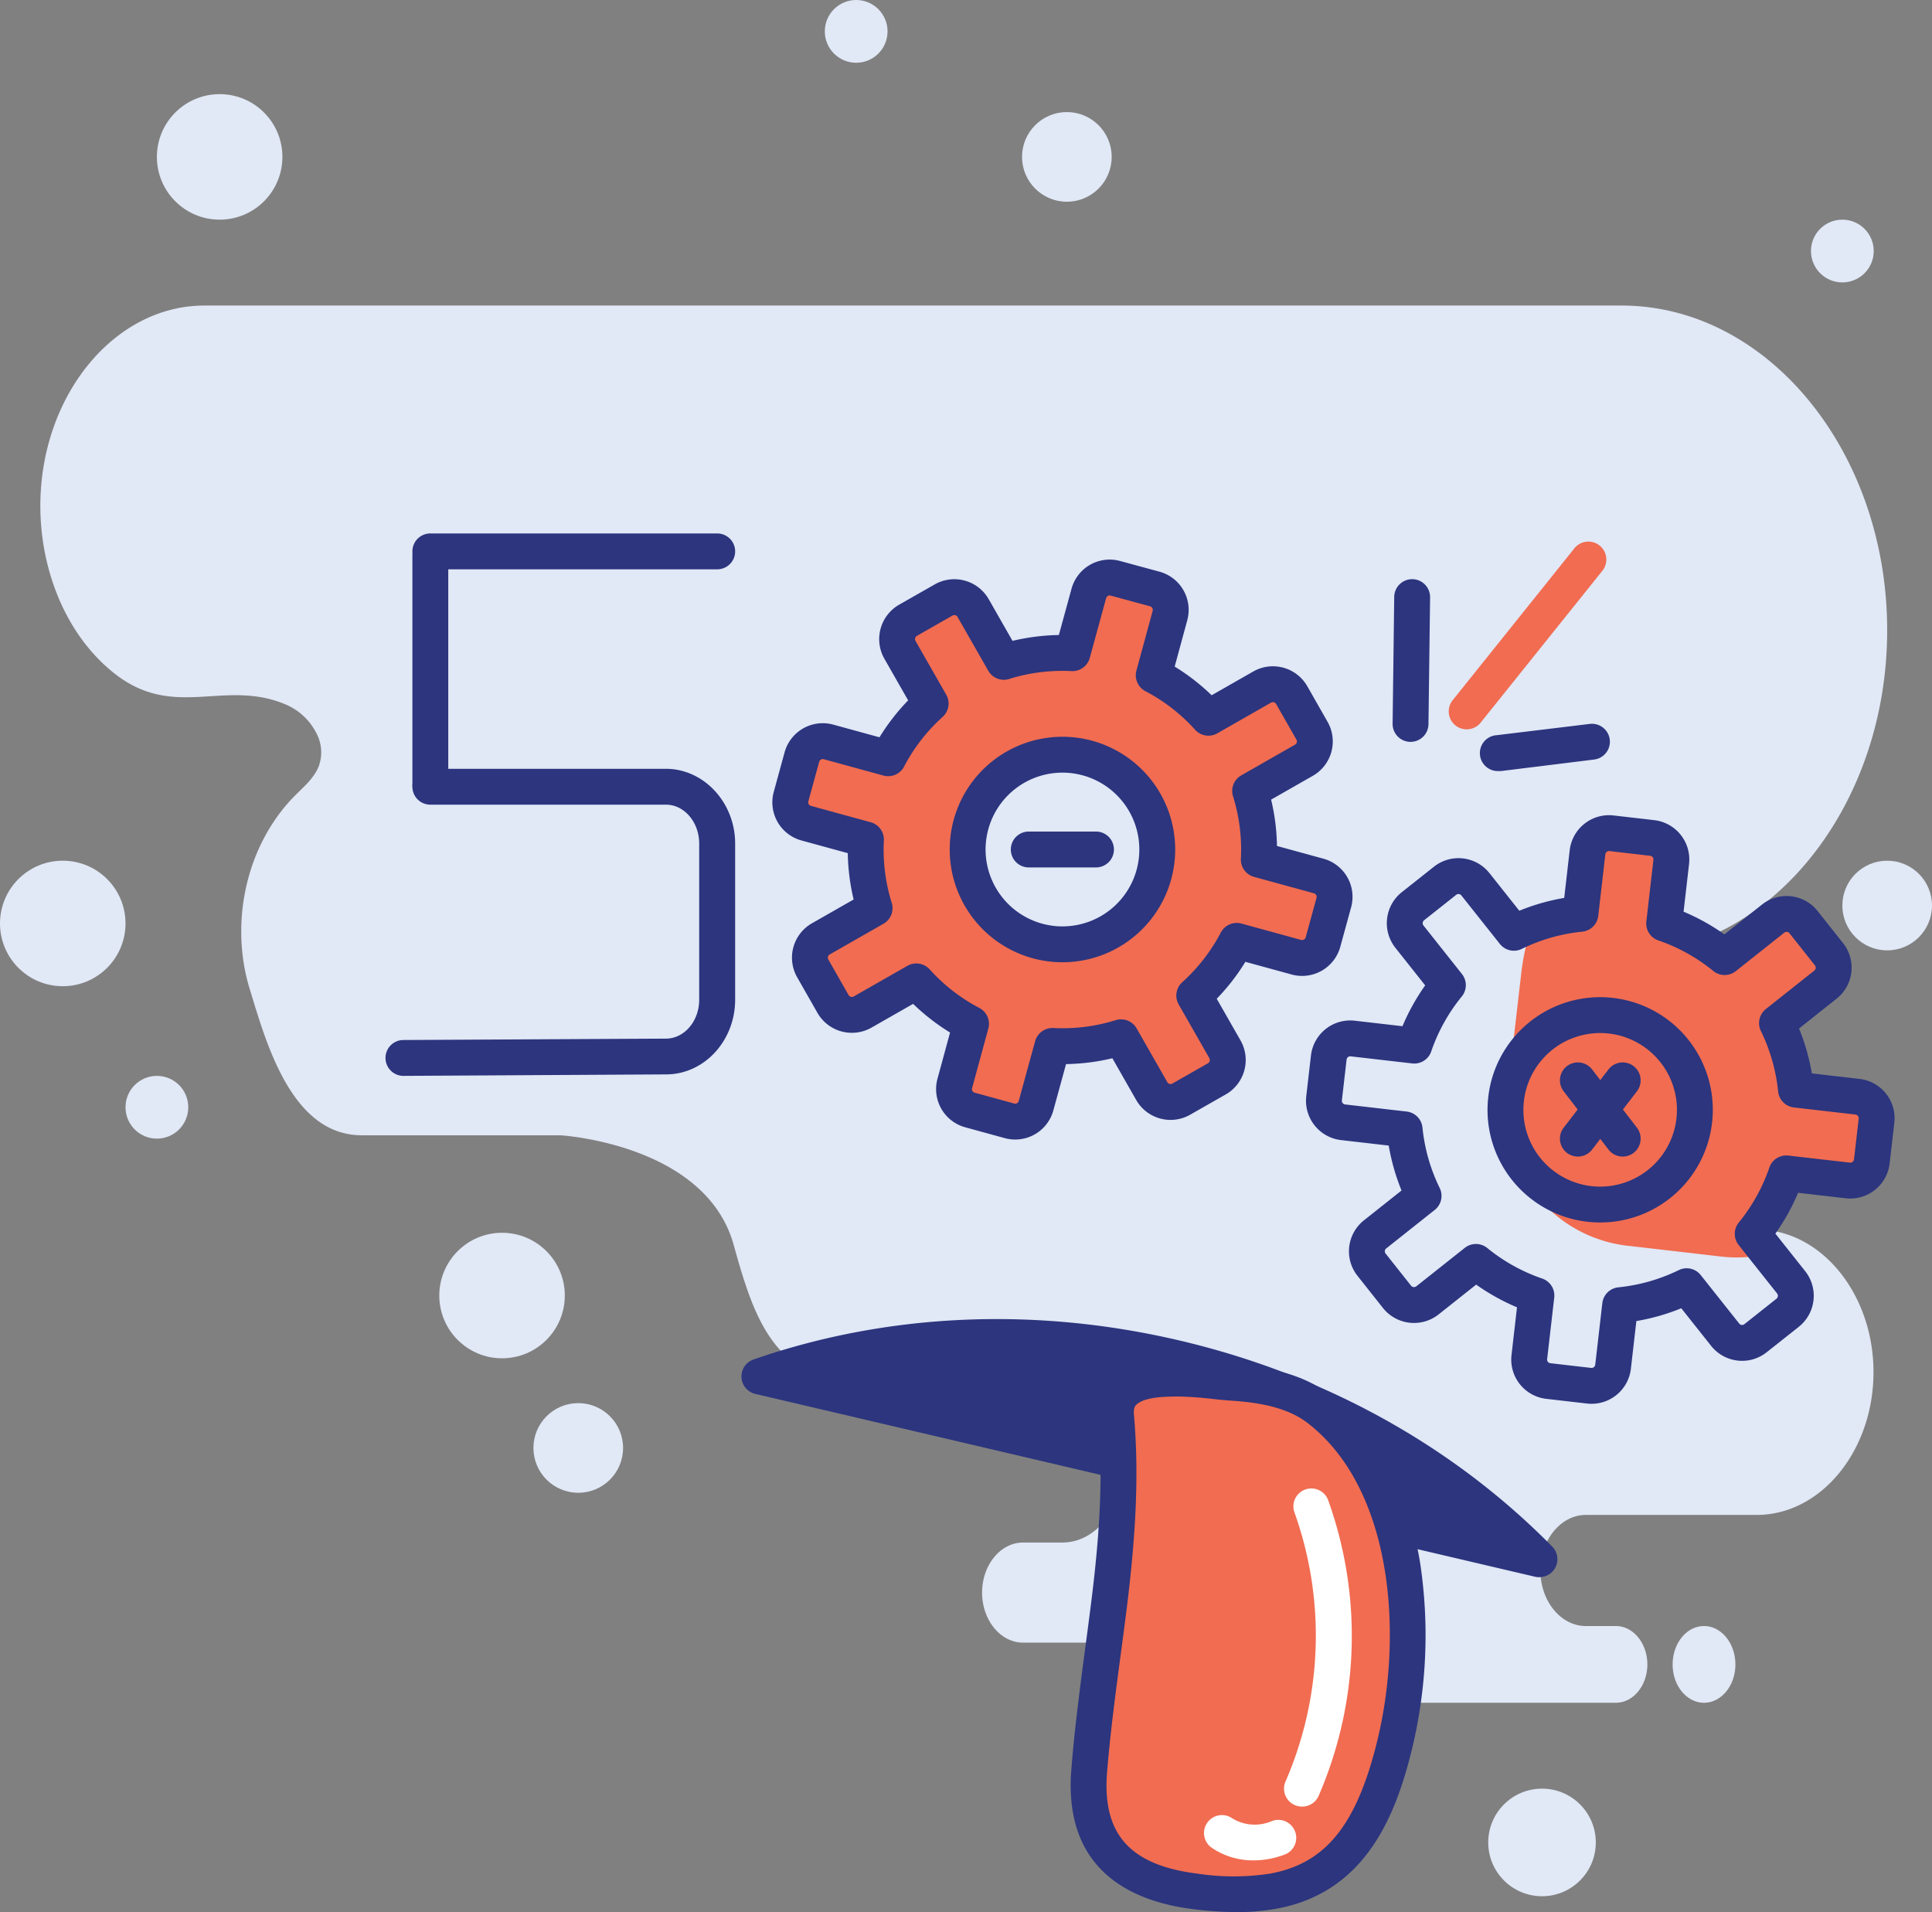 <svg xmlns="http://www.w3.org/2000/svg" viewBox="0 0 431 426.54"><rect x="0" y="0" width="431" height="426.54" fill="#808080" stroke="none"/><defs><style>.cls-1,.cls-2{fill:#e1e8f6;}.cls-1{fill-rule:evenodd;}.cls-3,.cls-6{fill:#f16c51;}.cls-4{fill:#2c357e;}.cls-5{fill:none;}.cls-5,.cls-6{stroke:#2c357e;stroke-linecap:round;stroke-linejoin:round;stroke-width:8px;}.cls-7{fill:#fff;}</style></defs><title>internal_server_error</title><g id="Layer_2" data-name="Layer 2"><g id="Layer_1-2" data-name="Layer 1"><path class="cls-1" d="M70.55,163.49a13.66,13.66,0,0,0-6.61-6.25C50,151.19,38.72,161,25.09,149.88,14.28,141.06,9,126.55,9,112.88c0-24.6,16.46-44.72,36.59-44.72H361.75c32.59,0,59.25,32.59,59.25,72.42S394.34,213,361.75,213C348,213,336.7,226.8,336.7,243.64s11.27,30.62,25.05,30.62H391.9c14.33,0,26.05,14.33,26.05,31.84s-11.72,31.84-26.05,31.84H353.78c-5.58,0-10.14,5.58-10.14,12.4s4.56,12.39,10.14,12.39h6.72c3.85,0,7,3.85,7,8.56s-3.15,8.55-7,8.55H316.4c-9.29,0-10.32-13.41-33.78-13.41h-54.4c-5,0-9.13-5-9.13-11.16s4.11-11.17,9.13-11.17H237c7.27,0,13.23-7.27,13.23-16.17s-6-16.18-13.23-16.18h-26.4c-35.63,0-40.67-11.38-46.91-34S125,253.25,125,253.25H80.7c-15.67,0-21.31-20.59-25-32.66-4.52-14.76-.82-32.13,10.15-43.16,2-2,4.22-3.88,5.25-6.48A9.07,9.07,0,0,0,70.55,163.49ZM380.14,362.73c-3.87,0-7,3.83-7,8.56s3.13,8.55,7,8.55,7-3.83,7-8.55S384,362.73,380.14,362.73Z"/><circle class="cls-2" cx="112" cy="289" r="14"/><circle class="cls-2" cx="129" cy="323" r="10"/><circle class="cls-2" cx="49" cy="35" r="14"/><circle class="cls-2" cx="191" cy="7" r="7"/><circle class="cls-2" cx="238" cy="35" r="10"/><circle class="cls-2" cx="421" cy="202" r="10"/><circle class="cls-2" cx="344" cy="411" r="12"/><circle class="cls-2" cx="411" cy="56" r="7"/><circle class="cls-2" cx="14" cy="206" r="14"/><circle class="cls-2" cx="35" cy="247" r="7"/><path class="cls-3" d="M418.37,247.82l-.66,5.68a30.8,30.8,0,0,1-2.57,9.24,4.79,4.79,0,0,1-2.92.59l-13.72-1.58a43.76,43.76,0,0,1-7.5,13.49l3.51,4.43a30.37,30.37,0,0,1-10.59.63l-20.86-2.41a30.5,30.5,0,0,1-26.81-33.79l3.1-26.82c.35-3.06,1.32-9.88,4.09-11.79,1.26-.87,3.44-.65,4.89-1.55a8.82,8.82,0,0,0,3.38-3.7c.89-1.89,1.08-4,1.84-6a11.12,11.12,0,0,1,8.19-6.75,11,11,0,0,1,5.94.61c1,.39,4,1.56,4.61,2.28,1,1.12.41,3,.24,4.46L371.25,206a43.76,43.76,0,0,1,13.49,7.5l10.82-8.58a4.84,4.84,0,0,1,6.78.78l5.68,7.17a4.81,4.81,0,0,1-.78,6.77l-10.82,8.59a43.66,43.66,0,0,1,4.23,14.84l13.72,1.58A4.84,4.84,0,0,1,418.37,247.82Z"/><path class="cls-4" d="M90,240a4,4,0,0,1,0-8l58.55-.31c4.1,0,7.43-3.89,7.43-8.67V188.18c0-4.78-3.33-8.68-7.41-8.68H96a4,4,0,0,1,0-8h52.55C157,171.5,164,179,164,188.18V223c0,9.2-6.92,16.67-15.41,16.67L90,240Z"/><path class="cls-4" d="M96,179a4,4,0,0,1-4-4V124a4,4,0,0,1,8,0v51A4,4,0,0,1,96,179Z"/><path class="cls-4" d="M160,127H96a4,4,0,0,1,0-8h64a4,4,0,0,1,0,8Z"/><path class="cls-5" d="M418.37,247.82a4.84,4.84,0,0,0-4-3.17l-13.72-1.58a43.66,43.66,0,0,0-4.23-14.84l10.82-8.59a4.81,4.81,0,0,0,.78-6.77l-5.68-7.17a4.84,4.84,0,0,0-6.78-.78l-10.82,8.58a43.76,43.76,0,0,0-13.49-7.5l1.58-13.72a4.84,4.84,0,0,0-4.23-5.35l-9.1-1.05a4.83,4.83,0,0,0-5.35,4.25l-1.58,13.72a43.73,43.73,0,0,0-9.57,2.06,45.6,45.6,0,0,0-5.27,2.17l-8.59-10.82a4.81,4.81,0,0,0-6.77-.78l-7.17,5.68a4.84,4.84,0,0,0-.78,6.78L323,219.76a43.76,43.76,0,0,0-7.5,13.49l-13.72-1.58a4.82,4.82,0,0,0-5.35,4.23l-1.05,9.1a4.83,4.83,0,0,0,4.25,5.35l13.72,1.58a43.66,43.66,0,0,0,4.23,14.84l-10.82,8.59a4.81,4.81,0,0,0-.78,6.77l5.68,7.17a4.84,4.84,0,0,0,6.78.78l10.82-8.58a43.76,43.76,0,0,0,13.49,7.5l-1.58,13.72a4.82,4.82,0,0,0,4.23,5.35l9.1,1.05a4.83,4.83,0,0,0,5.35-4.25l1.58-13.72a43.66,43.66,0,0,0,14.84-4.23l8.59,10.82a4.81,4.81,0,0,0,6.77.78l7.17-5.68a4.84,4.84,0,0,0,.78-6.78l-5.07-6.39L391,275.24a43.76,43.76,0,0,0,7.5-13.49l13.72,1.58a4.84,4.84,0,0,0,5.35-4.23l1.05-9.1A4.83,4.83,0,0,0,418.37,247.82ZM336,245.08a21.39,21.39,0,0,1,.43-2.46,21.13,21.13,0,1,1,0,9.91h0A21,21,0,0,1,336,245.08Z"/><path class="cls-6" d="M294.14,195.4l-13.32-3.65a43.81,43.81,0,0,0-1.93-15.31l12-6.85a4.83,4.83,0,0,0,1.8-6.58l-4.53-7.95a4.84,4.84,0,0,0-6.58-1.8l-12,6.85a43.72,43.72,0,0,0-12.2-9.47L261,137.32a4.83,4.83,0,0,0-3.38-5.93L248.82,129a4.82,4.82,0,0,0-5.92,3.39l-3.65,13.32a43.81,43.81,0,0,0-15.31,1.93l-6.85-12a4.83,4.83,0,0,0-6.58-1.8l-7.95,4.53a4.85,4.85,0,0,0-1.8,6.58l6.85,12a43.72,43.72,0,0,0-9.47,12.2l-13.32-3.65a4.83,4.83,0,0,0-5.93,3.38l-2.42,8.83a4.82,4.82,0,0,0,3.39,5.92l13.32,3.65a43.81,43.81,0,0,0,1.93,15.31l-12,6.85a4.83,4.83,0,0,0-1.8,6.58l4.53,7.95a4.85,4.85,0,0,0,6.58,1.8l12-6.85a43.72,43.72,0,0,0,12.2,9.47L213,241.68a4.83,4.83,0,0,0,3.38,5.93l8.83,2.42a4.82,4.82,0,0,0,5.92-3.39l3.65-13.32a43.81,43.81,0,0,0,15.31-1.93l6.85,12a4.83,4.83,0,0,0,6.58,1.8l7.95-4.53a4.84,4.84,0,0,0,1.8-6.58l-6.85-12a43.72,43.72,0,0,0,9.47-12.2l13.32,3.65a4.83,4.83,0,0,0,5.93-3.38l2.42-8.83A4.82,4.82,0,0,0,294.14,195.4Zm-62.72,14.5a21.15,21.15,0,1,1,26-14.82A21.15,21.15,0,0,1,231.42,209.9Z"/><path class="cls-4" d="M314.67,165.49h-.05a4,4,0,0,1-3.95-4.05l.36-28.29a4,4,0,0,1,8,.1l-.36,28.29A4,4,0,0,1,314.67,165.49Z"/><path class="cls-3" d="M327.18,162.7a4,4,0,0,1-3.11-6.5l27.15-33.88a4,4,0,1,1,6.25,5L330.31,161.2A4,4,0,0,1,327.18,162.7Z"/><path class="cls-4" d="M334.38,172a4,4,0,0,1-.47-8l20.73-2.51a4,4,0,0,1,1,7.94L334.87,172A4,4,0,0,1,334.38,172Z"/><path class="cls-4" d="M244.5,193.5h-15a4,4,0,0,1,0-8h15a4,4,0,0,1,0,8Z"/><path class="cls-4" d="M362,258a4,4,0,0,1-3.17-1.56l-10-13a4,4,0,0,1,6.34-4.88l10,13A4,4,0,0,1,362,258Z"/><path class="cls-4" d="M352,258a4,4,0,0,1-3.17-6.44l10-13a4,4,0,1,1,6.34,4.88l-10,13A4,4,0,0,1,352,258Z"/><path class="cls-4" d="M343.4,347.84c-44-44.83-114.63-61.38-174-40.79Z"/><path class="cls-4" d="M343.41,351.84a4.12,4.12,0,0,1-.92-.1l-174-40.8a4,4,0,0,1-.4-7.67c29.86-10.35,62.7-11.82,95-4.25s61.05,23.48,83.2,46a4,4,0,0,1-2.85,6.8ZM185.08,306.62l144.46,33.86a168.66,168.66,0,0,0-144.46-33.86Z"/><path class="cls-3" d="M248,353.19c-1.55,13.89-3.86,27.68-5,42-1.31,16.74,7.48,24.73,23.6,26.74a57.61,57.61,0,0,0,17.49,0c17.1-3.12,23.34-17.35,27.07-32.66,5.77-23.65,4.38-58.44-17-74.95-5.38-4.16-12.44-5.37-19.23-5.85-7.91-.55-27-3.89-26,7.47C250.11,328.64,249.32,341,248,353.19Z"/><path class="cls-4" d="M275.89,426.54a78.5,78.5,0,0,1-9.81-.67c-13.33-1.67-28.85-8.4-27.09-31,.7-9,1.88-17.86,3-26.43.69-5.14,1.4-10.46,2-15.68,1.1-9.87,2.22-22.93,1-36.53a10.25,10.25,0,0,1,2.88-8.55c5.38-5.34,16.28-4.3,24.23-3.53,1.16.11,2.22.21,3.12.27,6.54.47,14.89,1.64,21.4,6.68,10.45,8.08,17.42,21,20.15,37.3A107.92,107.92,0,0,1,315,390.14c-3.58,14.68-10.26,32-30.24,35.64A49,49,0,0,1,275.89,426.54Zm-13.83-115c-3.68,0-7.14.41-8.56,1.82-.2.2-.68.67-.54,2.16,1.27,14.31.12,27.89-1,38.13h0c-.59,5.3-1.31,10.66-2,15.84-1.13,8.47-2.29,17.23-3,26-1.06,13.66,5.14,20.59,20.11,22.46a53.41,53.41,0,0,0,16.29,0c12.38-2.26,19.31-10.85,23.9-29.67,5.81-23.83,3.43-56.17-15.53-70.83-4.82-3.73-11.65-4.64-17.07-5-1-.06-2.09-.17-3.32-.29C269,311.87,265.43,311.52,262.06,311.52ZM248,353.19h0Z"/><path class="cls-7" d="M290.44,403a4,4,0,0,1-3.66-5.6,81.62,81.62,0,0,0,2-60,4,4,0,1,1,7.52-2.73,89.65,89.65,0,0,1-2.16,66A4,4,0,0,1,290.44,403Z"/><path class="cls-7" d="M279.68,415a16.38,16.38,0,0,1-9.36-2.81,4,4,0,0,1,4.56-6.58,9.58,9.58,0,0,0,8.74.67,4,4,0,1,1,2.76,7.5A19.31,19.31,0,0,1,279.68,415Z"/></g></g></svg>